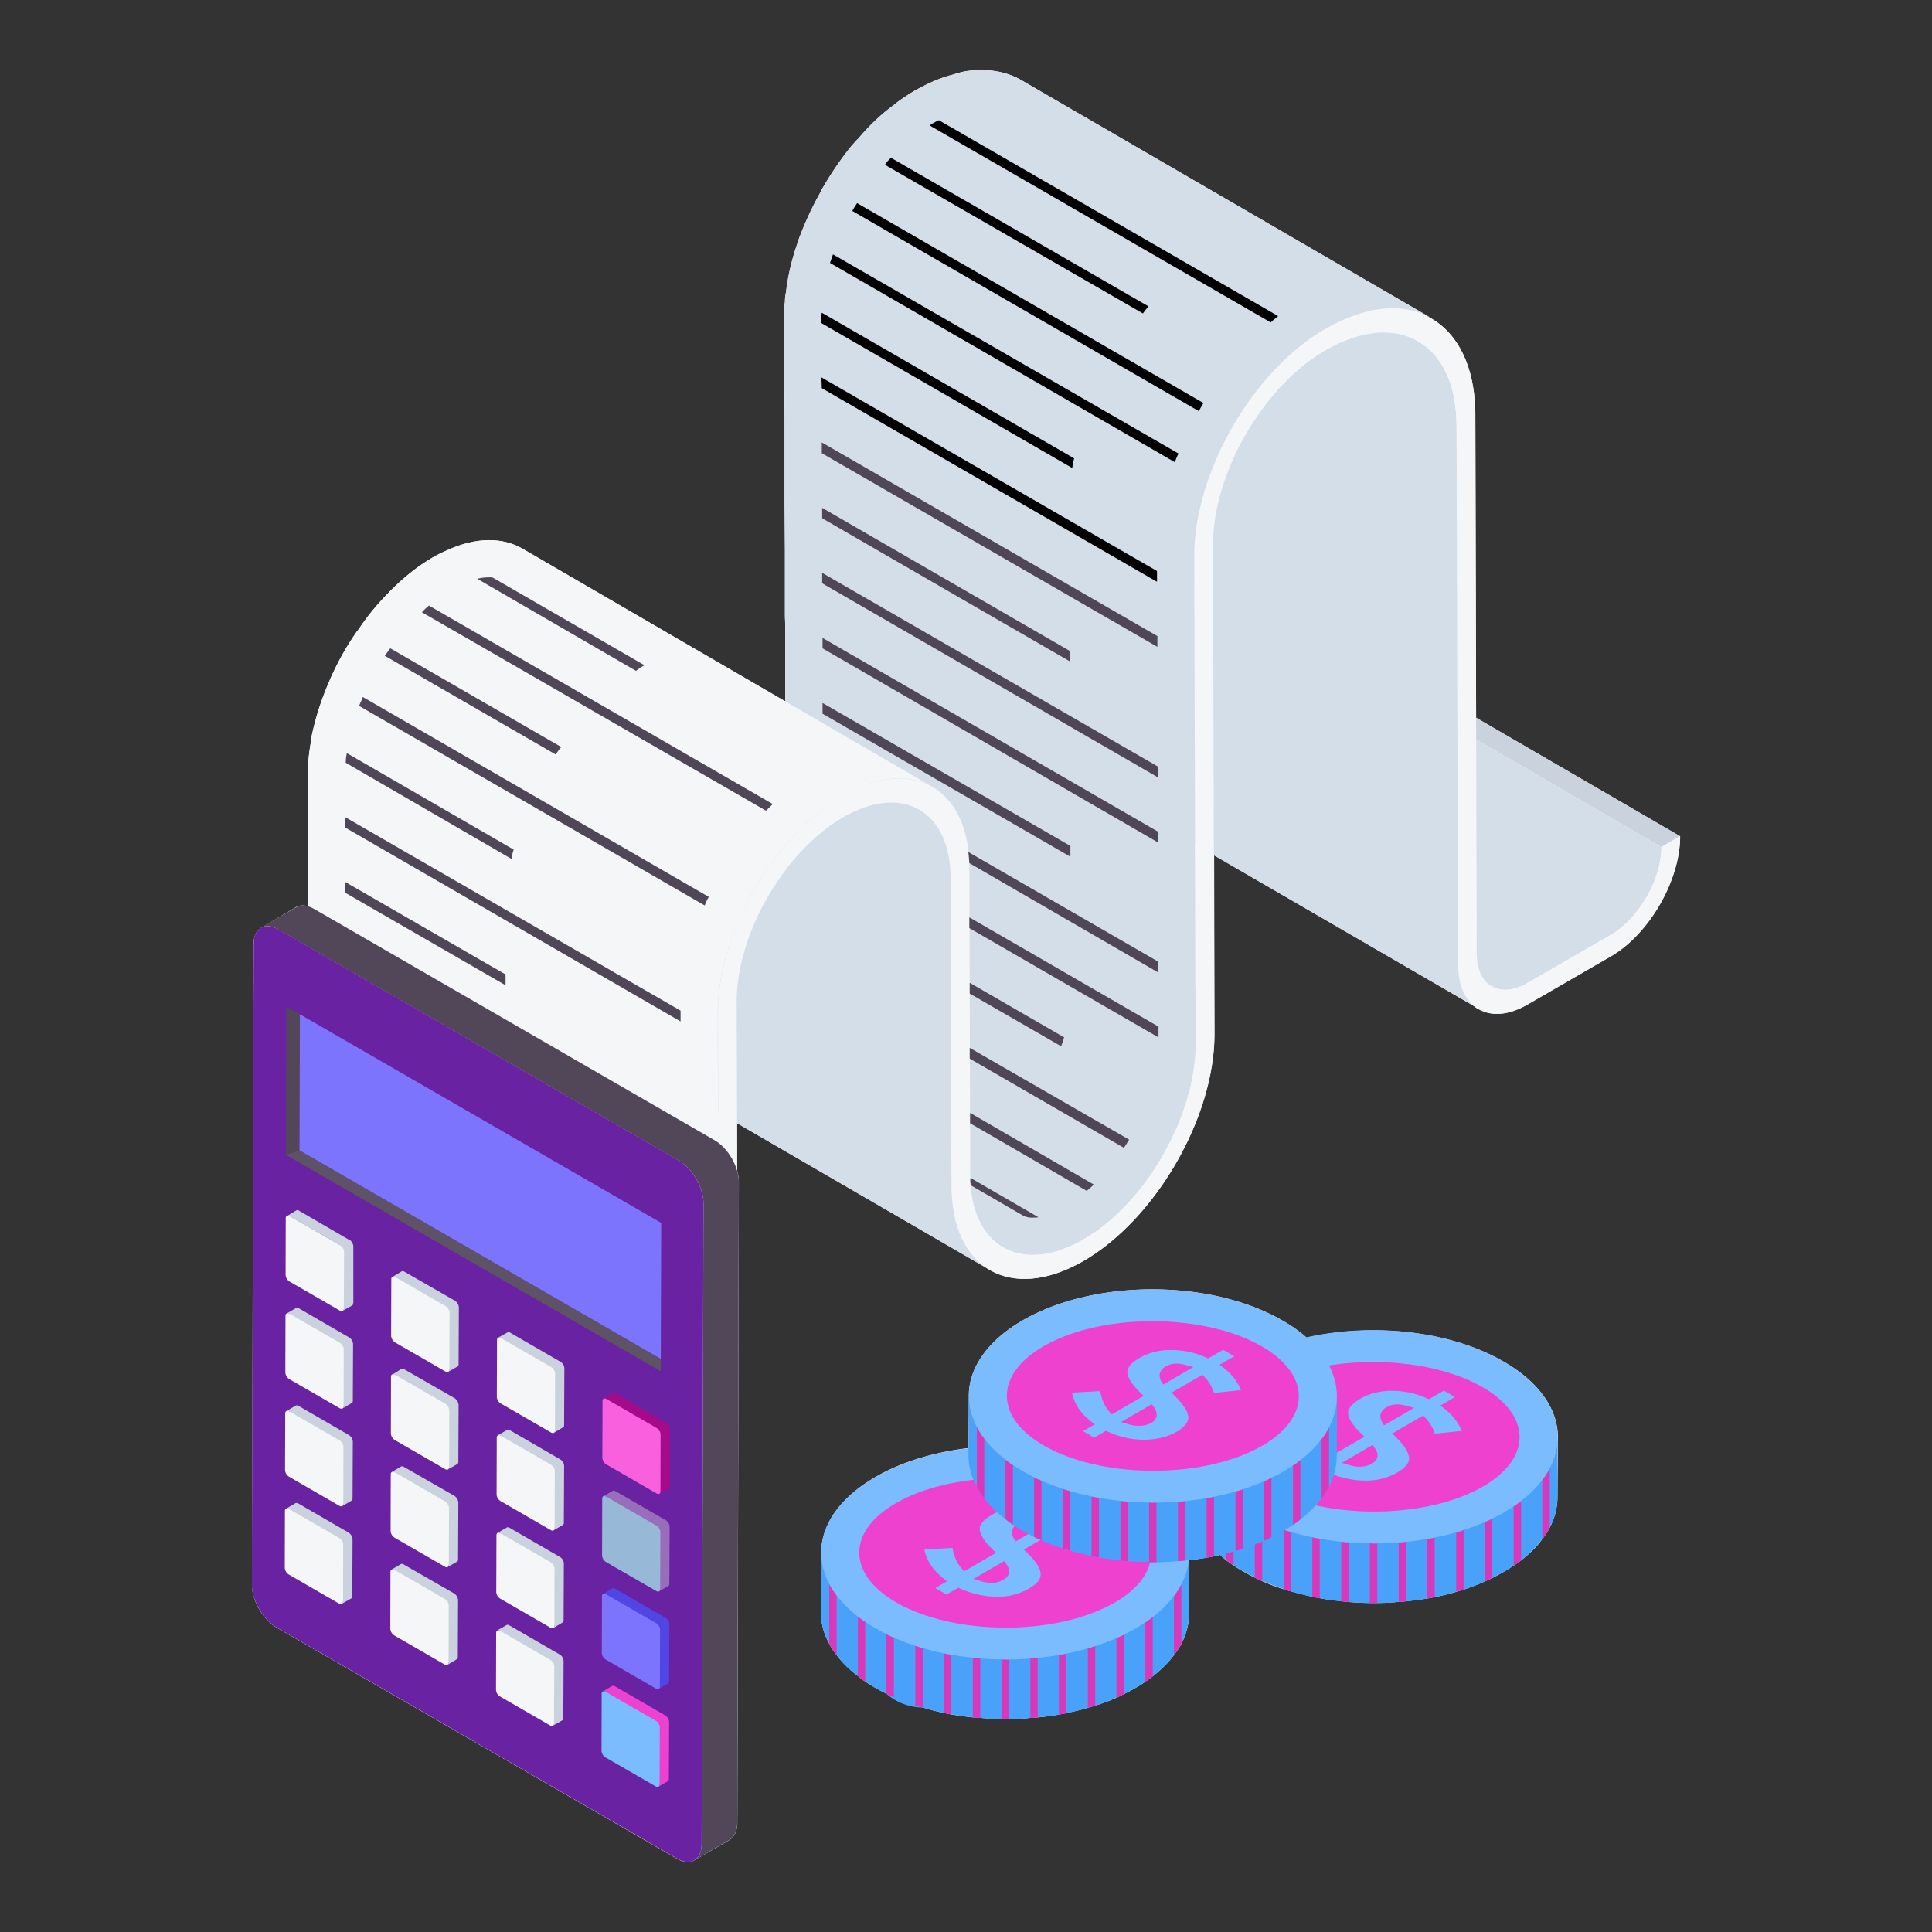 <svg xmlns="http://www.w3.org/2000/svg" viewBox="0 0 52 52" id="Accounting"><rect x="0" y="0" width="52" height="52" fill="#333333" stroke="none"/><path fill="#f4f6f8" d="M45.222 22.51c0 1.19-.84 2.64-1.87 3.23l-2.231 1.291c-.51.3-.97.33-1.31.13a.24.24 0 0 1-.12-.07l-7.012-4.07.01 4.81c0 2.24-1.58 4.981-3.531 6.112-1 .57-1.9.61-2.55.22-.01-.01-.02-.01-.03-.02l-6.742-3.911v1.27c.04.11.05.22.05.33l-.04 17.254c-.01.21-.08.35-.2.43l-.95.55c-.12.07-.29.07-.48-.04L7.443 43.805c-.37-.22-.67-.73-.66-1.16l.04-17.244c.01-.22.09-.38.23-.44l.92-.55c.09-.05.2-.05.32-.02v-1.23l-.01-1.461v-.86c0-.28.03-.56.08-.85.01-.08.02-.17.04-.25.09-.41.22-.83.39-1.24.03-.08.07-.16.1-.24.17-.381.37-.751.6-1.101.05-.07.09-.14.15-.21.24-.36.51-.69.81-.99.06-.07.12-.12.18-.18.321-.31.661-.57 1.021-.78.03-.02.06-.03.09-.05.09-.05.18-.09.27-.13.8-.37 1.51-.36 2.05-.05l7.072 4.11v-2l-.01-.29v-1.75l-.01-1.471v-2.04l-.01-1.46V8.546c0-.14 0-.28.02-.42 0-.09.01-.18.03-.27.05-.42.15-.86.3-1.29.02-.08.05-.15.08-.23.15-.39.33-.78.54-1.15.03-.08.08-.15.12-.22.22-.371.47-.731.73-1.051.06-.06.11-.13.17-.18.29-.35.62-.66.96-.91.07-.06.141-.11.21-.16.121-.08.241-.16.361-.23.36-.2.7-.35 1.03-.43.12-.04.23-.07.34-.09.57-.08 1.07 0 1.49.24l11.043 6.41a.423.423 0 0 0-.14-.06c.8.381 1.31 1.301 1.32 2.651l.02 8.162 5.492 3.191z" class="colorbac1ce svgShape"></path><path fill="#f4f6f8" d="m41.93 38.684-.01 1.61c0 .418-.161.82-.41 1.13-.312.448-.87.81-1.35 1.05a6.185 6.185 0 0 1-1.54.51c-.144.042-.852.13-.97.13-.4.04-.64.028-.78.03-.279 0-.645-.029-.77-.05a6.554 6.554 0 0 1-.78-.12 9.785 9.785 0 0 1-.77-.2c-.782-.234-1.542-.727-1.711-.93-.143.058-.678.13-.83.15-.05 1.25.126 1.552-.21 2.25-.06.101-.12.201-.2.301-.15.2-.34.39-.57.57-.07.06-.13.1-.2.14-.08.07-.17.12-.26.17-.1.06-.21.12-.32.17-.06.03-.13.07-.2.1-.18.08-.37.15-.57.21-.06.02-.13.04-.201.06-.18.06-.38.1-.58.14-.06.02-.13.03-.2.04-.19.04-.37.06-.57.08-.06 0-.13.01-.2.01-.19.03-.38.03-.57.03h-.2c-.2 0-.39-.01-.57-.03-.07 0-.14-.01-.2-.01-.2-.02-.39-.05-.58-.08-.07-.01-.14-.03-.2-.04-.19-.04-.39-.09-.571-.15-.07-.01-.14-.03-.2-.05-.2-.07-.39-.14-.58-.23a.881.881 0 0 1-.2-.09c-.1-.05-.2-.1-.3-.16-.09-.05-.19-.11-.27-.17-.07-.04-.13-.09-.2-.15a2.76 2.76 0 0 1-.57-.56c-.08-.1-.15-.2-.2-.31-.15-.27-.22-.55-.22-.84l.01-1.61c0-.73.48-1.46 1.44-2.021.71-.42 1.6-.68 2.52-.79l.01-1.41c0-.73.48-1.46 1.44-2.021 1.931-1.12 5.062-1.12 7.002 0 .25.14.47.3.65.46 1.77-.4 3.851-.19 5.292.64.98.56 1.47 1.3 1.47 2.04z" class="colorbac1ce svgShape"></path><path fill="#cad3dd" d="m44.715 22.798-11.036-6.413.504-.291 11.036 6.413z" class="colorcad0dd svgShape"></path><path fill="#d4dee8" d="M44.718 22.8c0 .869-.612 1.93-1.366 2.363l-2.235 1.289c-.378.22-.72.242-.968.092l-11.033-6.413c.25.15.591.128.968-.092l2.228-1.289c.754-.434 1.367-1.501 1.367-2.363l11.04 6.413z" class="colord4dae8 svgShape"></path><path fill="#d4dee8" d="M39.81 27.157 28.753 20.75c-.334-.199-.54-.612-.548-1.21l-.043-14.505c0-1.11-.391-1.894-1.025-2.257L38.17 9.191c.633.363 1.032 1.146 1.032 2.257 0 0 .267 15.51.608 15.709z" class="colord4dae8 svgShape"></path><path fill="#d4dee8" d="M38.532 8.568c-.4-.23-.89-.32-1.43-.24-.11.01-.23.04-.35.08-.35.07-.71.23-1.09.44-.11.06-.21.13-.32.21-.07.04-.15.1-.22.16-.34.25-.67.56-.97.9-.06.06-.11.13-.17.19a8.765 8.765 0 0 0-.85 1.25c-.22.37-.401.77-.541 1.16a.79.79 0 0 0-.08.23c-.16.43-.27.87-.32 1.29l-.03.261v.01c-.01.15-.02.3-.02.45v1.28l.01 1.46v2.041l.01 1.47v1.75l.01.291v3.21l.01.29v1.371c0 .03.077.216.067.246.01.09-.077.024-.087.114-.03.43-.13.87-.28 1.31-.02.08-.05.16-.08.24-.15.39-.33.77-.55 1.14-.04.07-.065.193-.115.263-.22.37-.49.71-.78 1.01.306.64-.078.172-.18.18-.31.32-.676.528-1.026.738-.03.02-.034.082-.064.092-.09.06-.206.048-.286.088-.7.31-1.33.3-1.8.03l-11.033-6.421c.46.27 1.08.28 1.76-.01.09-.03.17-.07.26-.13.04-.01.09-.03.13-.06.34-.2.67-.46.98-.76l.181-.18c.29-.3.55-.65.78-1.01.05-.07.1-.14.13-.22.23-.36.41-.74.56-1.13.03-.081.06-.161.08-.241.16-.43.26-.87.29-1.3.02-.09.02-.18.02-.27.01-.05.01-.09.01-.14v-1.61l-.01-1.461v-1.75l-.01-.29v-1.75l-.01-1.471v-2.04l-.01-1.461v-1.32c0-.14 0-.28.02-.42 0-.09.01-.18.03-.27.05-.42.15-.86.3-1.29.02-.08.05-.15.08-.23.15-.39.33-.781.54-1.151.03-.08.08-.15.12-.22.22-.37.47-.73.73-1.05.06-.06.11-.13.17-.18.29-.35.62-.66.961-.91.07-.06.14-.11.21-.16.12-.08.24-.16.36-.23.36-.2.7-.35 1.03-.43.12-.04.23-.07.34-.09.57-.08 1.07 0 1.49.24l11.043 6.41z" class="colord4dae8 svgShape"></path><path fill="#d4dee8" d="M35.352 7.878c-.06.04-.12.07-.18.1-.26.15-.52.33-.77.53-.07.06-.14.11-.2.17-.33.28-.64.59-.93.93-.05.06-.1.12-.15.19-.26.33-.511.68-.731 1.05-.04.07-.09.14-.12.22-.22.37-.4.75-.55 1.14-.04.07-.07.15-.1.23-.15.42-.27.84-.35 1.26-.02.09-.04.17-.05.26-.05.341-.08.681-.08 1.011v.69l.01 1.46v2.041l.01 1.47v2.04l.01 1.461v2.04l.01 1.461v.49c0 .37-.06.76-.18 1.16-.02.08-.05.16-.08.24-.13.39-.31.78-.53 1.15-.05.08-.09.15-.14.22-.24.37-.52.71-.81.99-.06.06-.13.12-.19.171-.19.17-.39.32-.6.44-.3.17-.531.24-.701.27-.06.01-.11.01-.15.01a.52.52 0 0 1-.29-.07l-8.662-5.031c.04-.03.09-.06.13-.09.36-.25.7-.54 1.02-.88.06-.06.11-.12.17-.18.28-.32.54-.66.76-1.02.05-.07.09-.14.13-.21.22-.36.41-.74.57-1.13l.09-.24c.16-.421.27-.851.34-1.271.02-.08.03-.17.04-.26.03-.23.05-.46.05-.69v-1.03l-.01-1.46V17.17l-.01-1.47v-2.031l-.01-1.47v-1.75l-.01-.29V8.547c0-.04 0-.09.01-.13 0-.43.09-.88.22-1.34.03-.08.05-.15.08-.23.13-.4.31-.79.52-1.171.04-.07.08-.14.13-.21.21-.37.461-.71.751-1.03.04-.07.1-.13.16-.19.32-.35.67-.65 1.04-.87.04-.03.07-.05.11-.07.05-.03.1-.05.14-.07.43-.24.83-.35 1.17-.35.21 0 .4.05.55.14l8.363 4.85z" class="colord4dae8 svgShape"></path><path fill="#d4dee8" d="m26.646 34.182-11.04-6.413c-.633-.37-1.031-1.153-1.031-2.271l-.029-8.27c0-.905-.32-1.545-.833-1.844l11.033 6.413c.52.299.84.94.84 1.843l.021 8.278c.007 1.11.399 1.894 1.04 2.264z" class="colord4dae8 svgShape"></path><path fill="#f4f6f8" d="M25.1 21.18c-.52-.31-1.221-.32-2.011.04-.08.03-.17.08-.26.13-.04.02-.09.04-.13.07-.35.2-.68.45-1 .74l-.18.18c-.3.3-.58.63-.82.991-.06.07-.1.14-.15.21-.23.35-.43.72-.6 1.1-.04.08-.07.16-.1.24-.18.4-.311.82-.4 1.23-.021.08-.031.17-.051.25-.05.3-.08.6-.08.89v.811l.01 1.47v1.76l.01.28v1.761l.01 1.46v2.041l.01 1.5-11.042-6.411v-1.75l-.01-1.47v-2.031l-.01-1.47V23.16l-.01-1.46v-.86c0-.28.03-.56.08-.85.01-.08.02-.17.04-.25.09-.41.22-.831.39-1.241.03-.08.07-.16.1-.24.17-.38.37-.75.6-1.1.05-.07.09-.14.15-.21.24-.36.51-.69.81-.99.06-.07.12-.12.18-.18.32-.31.66-.57 1.02-.78.03-.02.06-.03.09-.05.09-.05.18-.09.27-.13.8-.371 1.51-.361 2.05-.05L25.1 21.18z" class="colore4e8f4 svgShape"></path><path fill="#f4f6f8" d="M22.109 20.6c-.01.01-.03.02-.04.03-.08.04-.15.09-.23.15-.36.24-.71.53-1.04.86l-.18.18c-.29.31-.55.65-.79 1.01-.06.06-.1.13-.15.2v.011c-.23.35-.431.72-.601 1.1-.05.08-.08.15-.11.23-.18.4-.32.81-.42 1.22-.03.08-.05.17-.06.25-.11.46-.17.92-.17 1.36v.29l.01 1.461v2.04l.01 1.471v2.03l.01 1.47v.631l-9.032-5.251v-.6l-.01-1.46v-2.041l-.01-1.46v-2.04l-.01-1.471v-1.43c0-.1 0-.2.02-.31 0-.08.01-.17.03-.26.05-.41.17-.85.33-1.271.03-.08.07-.16.1-.24.16-.38.37-.75.59-1.11.05-.06.09-.13.15-.2.25-.36.54-.69.85-.97.06-.07.12-.12.19-.18.2-.16.4-.31.61-.43.24-.14.47-.24.68-.29h.01c.11-.03.22-.04.32-.04.04 0 .07 0 .1.01.12.01.21.04.3.09l8.543 4.96z" class="colore4e8f4 svgShape"></path><path fill="#f4f6f8" d="M35.667 8.853c2.222-1.283 4.032-.247 4.04 2.302l.04 14.511c.003.867.619 1.223 1.373.787l2.231-1.288c.755-.435 1.366-1.5 1.364-2.367l.504-.29c.004 1.19-.834 2.641-1.866 3.237l-2.231 1.288c-1.032.596-1.875.115-1.879-1.076l-.04-14.511c-.007-2.23-1.594-3.134-3.534-2.014-1.672.966-3.027 3.317-3.021 5.238l.037 13.16c.006 2.24-1.575 4.983-3.529 6.111-1.95 1.126-3.54.214-3.547-2.026l-.023-8.277c-.005-1.822-1.3-2.56-2.89-1.642-1.587.916-2.873 3.144-2.868 4.966l.032 11.081-.505.291-.031-11.08c-.006-2.141 1.506-4.762 3.37-5.838 1.867-1.078 3.39-.21 3.396 1.93l.024 8.278c.005 1.921 1.368 2.703 3.04 1.738s3.032-3.32 3.027-5.241l-.038-13.16c-.006-2.24 1.575-4.983 3.524-6.108z" class="colorbac1ce svgShape"></path><path fill="#4f4657" d="M29.44 31.883c-.06.06-.13.12-.19.17l-3.14-1.82v-.28l3.33 1.93zm.95-1.21c-.05.08-.09.15-.14.22l-4.15-2.4v-.29l4.29 2.47zM31.161 20.63v.29l-9.032-5.221v-.28z" class="color464957 svgShape"></path><g fill="#4f4657" class="color464957 svgShape"><path d="M31.141 15.369v.29l-9.022-5.211-.01-.29zM28.91 12.337c-.02.09-.04.17-.05.26l-6.751-3.9v-.15c0-.04 0-.09.01-.13l6.791 3.92zm2.81-.128c-.04.07-.07.15-.1.23L22.34 7.077c.03-.08.05-.15.08-.23l9.302 5.362zm.671-1.36c-.04.07-.09.14-.12.22l-9.332-5.392c.04-.07.08-.14.13-.21l9.322 5.381zm-1.48-2.603c-.05.06-.1.12-.15.19l-6.942-4c.04-.07.1-.13.16-.19l6.932 4zm3.49.262c-.07.06-.14.11-.2.17L25.02 3.376c.04-.03.07-.05.11-.07.05-.03.1-.05.14-.07l9.132 5.272z" fill="#010001" class="color000000 svgShape"></path></g><path fill="#4f4657" d="M31.151 17.12v.29l-9.032-5.212v-.29zM28.79 17.518v.28l-6.661-3.849v-.28zM31.161 22.381v.29l-9.022-5.221v-.28zM28.81 22.769v.29l-6.671-3.849v-.29zM31.17 25.882v.29l-5.08-2.941c-.01-.1-.01-.2-.03-.3l5.11 2.95zM31.181 27.632v.29l-5.091-2.941v-.29zM28.64 27.92c-.02.08-.05.16-.08.24l-2.46-1.418v-.29l2.54 1.468zm-.69 4.843c-.06.01-.11.01-.15.01a.52.52 0 0 1-.29-.07l-1.38-.8c-.01-.06-.02-.13-.01-.2l1.83 1.06zM18.348 35.964v.29l-9.032-5.211v-.3zM18.338 34.213v.28l-9.032-5.211v-.28zM13.827 22.868c-.03.08-.05.17-.06.25L9.306 20.53c0-.08.01-.17.03-.26l4.49 2.598zm5.251 1.273c-.05.08-.08.15-.11.23L9.666 19c.03-.08.07-.16.1-.24l9.312 5.381zm-1.73-6.235c-.08.04-.15.09-.23.15l-4.271-2.477c.11-.03.22-.04.32-.04.04 0 .07 0 .1.01l4.08 2.357zm3.45 3.735-.18.18-9.262-5.342c.06-.07.12-.12.19-.18l9.252 5.342zm-5.691-1.534c-.06.06-.1.13-.15.2l-4.601-2.657c.05-.06.09-.13.15-.2l4.601 2.657zM18.318 27.202v.29l-9.032-5.221v-.28zM13.607 26.228v.29l-4.311-2.487v-.29zM18.328 30.713v.28l-9.032-5.211v-.291zM18.338 32.463v.29l-9.032-5.221v-.29z" class="color464957 svgShape"></path><path fill="#514759" d="m19.886 31.832-.043 17.253c-.007.207-.078.356-.199.427l-.952.557c.12-.071.192-.22.192-.434l.05-17.247c0-.42-.292-.94-.662-1.146l-10.776-6.22c-.185-.114-.349-.121-.477-.05l.96-.557c.12-.071.291-.057.476.05l10.77 6.22c.37.207.668.727.661 1.147z" class="color474b59 svgShape"></path><path fill="#6822a2" d="M18.272 31.239c.368.212.663.728.662 1.15l-.05 17.248c0 .423-.297.598-.665.385l-10.775-6.22c-.368-.213-.667-.731-.666-1.154l.05-17.248c0-.423.301-.594.67-.382l10.774 6.22z" class="color5b5e71 svgShape"></path><path fill="#514759" d="m8.072 27.3-.364-.21-.012 3.994.365-.123z" class="color474b59 svgShape"></path><path fill="#5d5266" d="m8.061 30.961-.365.123 10.089 5.825.001-.334z" class="color525566 svgShape"></path><path fill="#7d74fd" d="m8.072 27.3-.011 3.661 9.725 5.614.01-3.661z" class="color748bfd svgShape"></path><path fill="#cad3dd" d="m9.489 41.428-.007 1.53c0 .029-.008.05-.029.064l-.249.143c.014-.008.028-.029.028-.064L7.78 40.616c-.035-.02-.064-.02-.085-.007l.256-.15c.015-.013.05-.006.079.008l1.352.783a.238.238 0 0 1 .107.178z" class="colorcad0dd svgShape"></path><path fill="#f4f6f8" d="M9.128 41.394c.06.034.11.115.109.178l-.004 1.53c0 .068-.05.09-.11.057l-1.35-.78a.234.234 0 0 1-.108-.183l.004-1.53c0-.062.05-.086.11-.051l1.35.779z" class="colore4e8f4 svgShape"></path><path fill="#cad3dd" d="m9.496 38.801-.007 1.53c0 .03-.007.05-.029.058l-.249.15c.021-.015.029-.036.029-.065L7.788 37.99c-.036-.021-.064-.021-.086-.007l.256-.15c.022-.014.05-.007.079.008l1.352.783a.226.226 0 0 1 .107.177z" class="colorcad0dd svgShape"></path><path fill="#f4f6f8" d="M9.136 38.767c.059.034.109.115.108.178l-.004 1.53c0 .063-.05.086-.11.052l-1.349-.78a.233.233 0 0 1-.109-.177l.005-1.53c0-.063.05-.086.109-.052l1.35.78z" class="colore4e8f4 svgShape"></path><path fill="#cad3dd" d="m9.503 36.175-.007 1.53c0 .029-.007.05-.029.057l-.249.15c.022-.014.029-.036.029-.064l-1.452-2.484c-.036-.022-.064-.022-.086-.008l.257-.149c.02-.014.05-.007.078.007l1.352.783a.226.226 0 0 1 .107.178z" class="colorcad0dd svgShape"></path><path fill="#f4f6f8" d="M9.143 36.14c.06.035.11.116.109.178l-.004 1.53c0 .063-.05.086-.11.052l-1.35-.779a.233.233 0 0 1-.108-.178l.004-1.53c0-.062.05-.086.11-.052l1.35.78z" class="colore4e8f4 svgShape"></path><path fill="#cad3dd" d="M9.51 33.541v1.53l-.007.008c0 .028-.007.05-.021.057l-.257.142c.022-.007.029-.028.029-.057l-.107-1.708-1.345-.776a.113.113 0 0 0-.057-.021l.228-.135c.021-.015.05-.015.078.007l1.345.783.007-.007a.25.25 0 0 1 .107.177z" class="colorcad0dd svgShape"></path><path fill="#f4f6f8" d="M9.15 33.514c.06.034.11.115.11.178l-.005 1.53c0 .062-.05.086-.11.052l-1.35-.78a.233.233 0 0 1-.108-.177l.004-1.53c0-.063.05-.086.11-.052l1.35.779z" class="colore4e8f4 svgShape"></path><path fill="#cad3dd" d="m12.329 43.065-.007 1.53c0 .036-.008.057-.029.064l-.249.15a.09.09 0 0 0 .028-.064l-1.452-2.491c-.035-.015-.064-.022-.085-.008l.256-.149a.083.083 0 0 1 .079.014l1.352.776a.238.238 0 0 1 .107.178z" class="colorcad0dd svgShape"></path><path fill="#f4f6f8" d="M11.973 43.036a.232.232 0 0 1 .104.175l-.004 1.53c0 .068-.05.092-.105.06l-1.354-.782a.234.234 0 0 1-.109-.183l.004-1.53c0-.062.05-.086.11-.052l1.354.782z" class="colore4e8f4 svgShape"></path><path fill="#cad3dd" d="m12.336 40.439-.007 1.53c0 .028-.007.05-.029.064l-.249.142c.021-.007.029-.028.029-.057l-1.452-2.49c-.036-.015-.064-.022-.086-.008l.256-.15a.083.083 0 0 1 .079.015l1.352.776a.238.238 0 0 1 .107.178z" class="colorcad0dd svgShape"></path><path fill="#f4f6f8" d="M11.98 40.41a.232.232 0 0 1 .105.175l-.005 1.53c0 .063-.05.086-.104.054l-1.355-.781a.233.233 0 0 1-.108-.178l.004-1.53c0-.063.05-.086.11-.052l1.353.782z" class="colore4e8f4 svgShape"></path><path fill="#cad3dd" d="m12.343 37.812-.007 1.53c0 .029-.007.05-.029.064l-.249.143c.022-.007.029-.029.029-.064L10.635 37a.22.22 0 0 0-.057-.015l.228-.142a.083.083 0 0 1 .078.014l1.352.776a.238.238 0 0 1 .107.178z" class="colorcad0dd svgShape"></path><path fill="#f4f6f8" d="M11.988 37.783a.232.232 0 0 1 .104.175l-.004 1.53c0 .063-.05.086-.105.055l-1.354-.782a.233.233 0 0 1-.109-.178l.004-1.53c0-.063.05-.086.11-.052l1.354.782z" class="colore4e8f4 svgShape"></path><path fill="#cad3dd" d="m12.35 35.186-.007 1.53c0 .028-.007.05-.029.064l-.249.142c.022-.007.029-.028.029-.064l-1.452-2.484c-.036-.021-.064-.021-.079-.007l.25-.15a.083.083 0 0 1 .078.015l1.352.776a.238.238 0 0 1 .107.178z" class="colorcad0dd svgShape"></path><path fill="#f4f6f8" d="M11.995 35.156a.232.232 0 0 1 .105.176l-.005 1.53c0 .062-.05.086-.105.054l-1.354-.782a.233.233 0 0 1-.109-.178l.005-1.53c0-.062.05-.086.11-.051l1.353.781z" class="colore4e8f4 svgShape"></path><path fill="#cad3dd" d="m15.169 44.702-.007 1.53c0 .036-.008.057-.029.072l-.25.142c.022-.007.03-.029.03-.064L13.46 43.89a.103.103 0 0 0-.078-.008l.25-.142c.02-.014.05-.007.078.007l1.352.783a.218.218 0 0 1 .107.171z" class="colorcad0dd svgShape"></path><path fill="#f4f6f8" d="M14.813 44.676c.06.034.105.113.105.175l-.005 1.53c0 .068-.046.094-.105.06l-1.354-.782a.225.225 0 0 1-.104-.18l.004-1.53c0-.063.046-.089.105-.055l1.354.782z" class="colore4e8f4 svgShape"></path><path fill="#cad3dd" d="m15.176 42.076-.007 1.53c0 .036-.007.057-.029.064l-.249.15c.021-.015.029-.036.029-.065l-1.452-2.49a.103.103 0 0 0-.079-.008l.25-.142c.02-.015.05-.007.078.007l1.352.783a.218.218 0 0 1 .107.17z" class="colorcad0dd svgShape"></path><path fill="#f4f6f8" d="M14.82 42.05c.06.034.105.112.105.175l-.004 1.53c0 .062-.046.088-.105.054l-1.354-.782a.224.224 0 0 1-.105-.175l.005-1.53c0-.063.045-.089.105-.054l1.354.781z" class="colore4e8f4 svgShape"></path><path fill="#cad3dd" d="m15.183 39.45-.007 1.53c0 .035-.007.056-.029.064l-.249.149c.022-.014.029-.036.029-.064l-1.452-2.491a.103.103 0 0 0-.079-.007l.25-.143c.02-.014.05-.007.078.007l1.352.783a.218.218 0 0 1 .107.171z" class="colorcad0dd svgShape"></path><path fill="#f4f6f8" d="M14.828 39.423c.06.034.105.112.104.175l-.004 1.53c0 .063-.046.089-.105.055L13.47 40.4a.224.224 0 0 1-.104-.175l.004-1.53c0-.063.046-.09.105-.055l1.354.782z" class="colore4e8f4 svgShape"></path><path fill="#cad3dd" d="m15.19 36.823-.007 1.53c0 .036-.007.057-.029.064l-.249.15c.022-.015.029-.036.029-.064l-1.452-2.492a.103.103 0 0 0-.079-.007l.257-.142c.014-.014.042-.014.07.007l1.353.783a.218.218 0 0 1 .107.17z" class="colorcad0dd svgShape"></path><path fill="#f4f6f8" d="M14.836 36.796c.059.034.104.113.104.175l-.004 1.53c0 .063-.046.09-.105.055l-1.355-.782a.224.224 0 0 1-.104-.175l.005-1.53c0-.063.045-.089.104-.055l1.355.782z" class="colore4e8f4 svgShape"></path><path fill="#ef41cf" d="m18.009 46.346-.007 1.53c0 .036-.008.057-.029.065l-.25.15c.022-.015.03-.037.03-.072L16.3 45.535c-.028-.022-.057-.022-.078-.007l.25-.15a.103.103 0 0 1 .077.007l1.353.783a.22.22 0 0 1 .107.178z" class="colorefac41 svgShape"></path><path fill="#7abcfe" d="M17.654 46.316c.059.034.104.112.104.175l-.005 1.53c0 .068-.045.094-.104.06l-1.355-.782a.225.225 0 0 1-.104-.18l.004-1.53c0-.063.046-.09.105-.055l1.355.782z" class="colorfed57a svgShape"></path><path fill="#5046e4" d="m18.016 43.72-.007 1.53c0 .029-.007.05-.029.064l-.249.143c.021-.008.028-.029.028-.065l-1.452-2.484c-.028-.021-.056-.021-.078-.007l.25-.15a.103.103 0 0 1 .078.008l1.352.783a.22.22 0 0 1 .107.178z" class="color4562ef svgShape"></path><path fill="#7d74fd" d="M17.661 43.69c.06.033.104.112.104.174l-.004 1.53c0 .063-.046.09-.105.055l-1.354-.782a.224.224 0 0 1-.104-.175l.004-1.53c0-.063.046-.089.105-.055l1.354.782z" class="color748bfd svgShape"></path><path fill="#986eba" d="m18.023 41.093-.007 1.53c0 .03-.007.05-.029.065l-.249.142c.021-.007.029-.028.029-.064l-1.452-2.484c-.029-.021-.057-.021-.079-.007l.257-.15c.014-.007.042-.007.07.007l1.353.783a.22.22 0 0 1 .107.178z" class="color6eba6e svgShape"></path><path fill="#98b8d8" d="M17.668 41.063c.06.034.105.112.105.175l-.005 1.53c0 .063-.045.089-.105.054l-1.354-.781a.224.224 0 0 1-.104-.176l.004-1.53c0-.062.046-.088.105-.054l1.354.782z" class="color9ad898 svgShape"></path><path fill="#a50b89" d="M18.03 38.467v1.53c0 .029-.014.05-.036.064l-.249.143c.022-.007.029-.029.029-.064l-1.452-2.485c-.029-.02-.057-.02-.079-.007l.257-.15c.014-.006.042-.006.07.008l1.353.783a.22.22 0 0 1 .107.178z" class="colorf34858 svgShape"></path><path fill="#f960dd" d="M17.676 38.436c.059.034.104.113.104.175l-.004 1.53c0 .063-.046.089-.105.055l-1.354-.782a.224.224 0 0 1-.105-.175l.005-1.53c0-.063.046-.089.105-.055l1.354.782z" class="colorf9607f svgShape"></path><path fill="#4aa1f9" d="M41.928 38.687c-.052 1.417.112 1.792-.217 2.43-.22.411-.685.86-.97 1.018-.182.146-.758.462-1.347.65-.206.052-.366.118-.778.2-.238.06-.836.129-.97.129-.462.057-1.178.03-1.548-.016a6.994 6.994 0 0 1-.778-.12c-1.517-.317-3.311-1.24-3.311-2.71l.008-1.613c0 .289.072-.01.216.264.056.104.12.208.2.312.392.544.962.847 1.34 1.05.367.185.891.377 1.547.514.141.035.55.101.778.12.336.042 1.11.071 1.548.016.132 0 .72-.066.97-.128.486-.097 1.1-.282 1.548-.505.224-.113.589-.316.778-.481.322-.245.571-.506.77-.874.144-.273.216.025.216-.256z" class="colorf9bb4a svgShape"></path><path fill="#d839bb" d="M41.711 39.521v1.596a1.81 1.81 0 0 1-.2.305v-1.588c.08-.104.144-.208.2-.313zm-.77.874v1.596a1.153 1.153 0 0 1-.2.144V40.54c.072-.04.137-.089.2-.145zm-.777.482v1.595c-.064.032-.128.064-.2.096v-1.603c.072-.032.136-.056.2-.088zm-.77.304v1.604c-.064.016-.128.04-.2.056v-1.604c.072-.016.136-.032.2-.056zm-.778.2v1.604c-.064.016-.136.024-.2.04v-1.603c.064-.016.136-.024.2-.04zm-.77.113v1.604a1.697 1.697 0 0 1-.2.016V41.51c.064 0 .136-.008.2-.016zm-.777.048v1.604h-.2v-1.612c.063.008.135.008.2.008zm-.77-.032v1.604a1.7 1.7 0 0 1-.2-.016v-1.604c.063.008.128.016.2.016zm-.778-.096v1.604a1.773 1.773 0 0 1-.2-.04v-1.604c.064.016.128.032.2.04zm-.77-.185v1.604a1.469 1.469 0 0 1-.2-.056v-1.604c.064.024.136.04.2.056zm-.778-.28v1.603a1.506 1.506 0 0 1-.2-.088V40.86c.064.033.128.065.2.089zm-.77-.417v1.603a1.886 1.886 0 0 1-.2-.152V40.38c.064.056.128.105.2.153zm-.77-.722v1.612c-.08-.096-.152-.2-.2-.313v-1.612c.056.104.12.209.2.313z" class="colord89b39 svgShape"></path><path fill="#7abcfe" d="M40.462 36.641c1.94 1.12 1.954 2.939.027 4.06-1.932 1.122-5.072 1.12-7.012 0-1.94-1.121-1.95-2.938-.019-4.06 1.928-1.12 5.064-1.12 7.004 0z" class="colorfed57a svgShape"></path><path fill="#ef41cf" d="M39.74 37.247c1.538.786 1.549 2.061.02 2.847-1.531.787-4.021.786-5.56 0-1.538-.786-1.547-2.06-.015-2.847 1.529-.785 4.016-.785 5.554 0z" class="colorefac41 svgShape"></path><path fill="#7abcfe" d="m38.766 37.831.395-.23-.3-.173-.402.233-.044-.02a2.292 2.292 0 0 0-.945-.207h-.007c-.32 0-.607.072-.85.214-.227.132-.338.264-.329.392.01.143.128.325.35.543l.09.087-.857.497c-.024-.034-.24-.198-.315-.628l-.758.043c.103.527.556.798.611.854l-.314.182.301.174.316-.184.045.02c.317.145.646.22.977.222a1.68 1.68 0 0 0 .87-.212c.227-.132.337-.267.325-.402-.013-.152-.135-.342-.364-.566l-.088-.087.832-.483c.027.033.204.171.314.488l.724-.075c-.094-.231-.25-.431-.465-.596l-.112-.086zM36.6 39.478c-.187 0-.327-.064-.484-.106l.827-.481.05.07c.07.095.096.177.08.25-.033.175-.291.267-.473.267zm.65-1.115c-.024-.052-.126-.16-.09-.302.02-.074.072-.136.158-.186.145-.085.322-.097.524-.041l.216.06-.807.47z" class="colorfed57a svgShape"></path><path fill="#4aa1f9" d="M32.013 41.812c-.052 1.416.112 1.791-.216 2.43a1.81 1.81 0 0 1-.2.304c-.145.2-.338.393-.57.57a1.153 1.153 0 0 1-.2.144c-.08.064-.169.112-.257.168-.104.056-.209.112-.321.168-.064.032-.128.065-.2.097-.185.08-.37.152-.57.216-.064.016-.128.04-.2.056a6.07 6.07 0 0 1-.578.145c-.064.016-.136.024-.2.04a6.918 6.918 0 0 1-.57.072 1.697 1.697 0 0 1-.2.016 4.641 4.641 0 0 1-.577.032h-.2c-.193 0-.386-.016-.57-.032a7.122 7.122 0 0 1-1.548-.28 1.506 1.506 0 0 1-.978-.369c-.104-.057-.2-.105-.297-.161a4.049 4.049 0 0 1-.272-.168 1.886 1.886 0 0 1-.2-.153 2.527 2.527 0 0 1-.57-.561c-.08-.096-.152-.2-.2-.313a1.7 1.7 0 0 1-.225-.842l.008-1.612c0 .29.072-.009.216.264a2.733 2.733 0 0 0 .77.882c.064.056.129.104.2.152.089.056.177.112.273.169.097.056.193.104.297.16.064.032.128.064.2.088.185.088.377.16.578.225.064.024.136.04.2.056.185.056.377.104.57.144.064.016.128.032.2.04.193.032.385.064.577.08.065.008.129.016.2.016.185.016.378.033.57.024.064.009.137.009.2.009.193 0 .386-.009.578-.033a1.7 1.7 0 0 0 .2-.016c.193-.016.386-.04.57-.072.064-.016.136-.024.2-.04.2-.04.393-.088.578-.144.072-.016.136-.032.2-.056.905-.29 1.866-.82 2.318-1.66.144-.273.216.025.216-.255z" class="colorf9bb4a svgShape"></path><path fill="#d839bb" d="M31.797 42.645v1.596a1.81 1.81 0 0 1-.2.305v-1.588c.08-.104.144-.208.2-.313zm-.77.875v1.595a1.153 1.153 0 0 1-.2.145v-1.596c.072-.04.136-.088.2-.144zm-.778.48v1.596c-.064.032-.128.065-.2.097v-1.604c.072-.032.136-.056.2-.088zm-.77.305v1.604c-.064.016-.128.04-.2.056v-1.603a1.47 1.47 0 0 0 .2-.057zm-.778.2v1.605c-.064.016-.136.024-.2.04v-1.604c.064-.016.136-.024.2-.04zm-.77.113v1.604a1.697 1.697 0 0 1-.2.016v-1.604c.064 0 .136-.008.2-.016zm-.777.048v1.604h-.2v-1.612c.063.008.136.008.2.008zm-.77-.032v1.604a1.7 1.7 0 0 1-.2-.016v-1.604c.064.008.128.016.2.016zm-.778-.096v1.604a1.773 1.773 0 0 1-.2-.04v-1.604c.064.016.128.032.2.04zm-.77-.184v1.603a1.469 1.469 0 0 1-.2-.056v-1.604c.064.024.136.04.2.056zm-.777-.281v1.604a1.506 1.506 0 0 1-.201-.089v-1.603c.064.032.128.064.2.088zm-.77-.417v1.604a1.886 1.886 0 0 1-.2-.153v-1.604c.063.057.128.105.2.153zm-.77-.722v1.612c-.08-.096-.152-.2-.2-.313v-1.612c.056.105.12.209.2.313z" class="colord89b39 svgShape"></path><path fill="#7abcfe" d="M30.547 39.765c1.94 1.12 1.954 2.939.027 4.06-1.932 1.122-5.071 1.12-7.012 0s-1.95-2.937-.019-4.06c1.928-1.12 5.064-1.12 7.004 0z" class="colorfed57a svgShape"></path><path fill="#ef41cf" d="M29.824 40.371c1.539.786 1.55 2.062.022 2.847-1.532.788-4.022.786-5.56 0s-1.547-2.06-.016-2.847c1.529-.785 4.016-.785 5.554 0z" class="colorefac41 svgShape"></path><path fill="#7abcfe" d="m28.85 40.956.396-.23-.3-.174-.401.233c-.01-.001-1.006-.5-1.848-.013-.226.132-.337.264-.328.392.01.143.128.325.35.543l.09.087-.857.498-.052-.056a1.102 1.102 0 0 1-.263-.573l-.758.043c.057.29.226.548.503.768l.108.086-.314.182.301.174.317-.184.044.02c.317.145.646.22.978.223a1.68 1.68 0 0 0 .869-.213c.397-.23.48-.46-.039-.968l-.088-.087.832-.483c.027.034.204.172.314.489l.724-.076c-.176-.432-.515-.624-.577-.681zm-1.845 1.564a.624.624 0 0 1-.32.083.956.956 0 0 1-.275-.044l-.21-.063.828-.48.05.069c.07.095.096.177.08.25-.013.07-.065.133-.153.185zm.331-1.033c-.024-.052-.126-.16-.09-.302.055-.213.371-.313.682-.227l.215.06-.807.47z" class="colorfed57a svgShape"></path><path fill="#4aa1f9" d="m35.987 37.59-.009 1.603c0 .426-.174.85-.408 1.13-.234.325-.631.637-.77.715-.14.112-.418.256-.578.336a5.394 5.394 0 0 1-.77.313c-.206.052-.366.118-.777.2-.344.086-1.164.16-1.548.16-.68-.018-.895-.019-1.548-.127a7.06 7.06 0 0 1-.77-.185 4.396 4.396 0 0 1-.777-.28 4.091 4.091 0 0 1-.497-.25 2.965 2.965 0 0 1-.473-.32 2.527 2.527 0 0 1-.57-.561c-.08-.096-.152-.2-.2-.313a1.7 1.7 0 0 1-.225-.842l.008-1.612c0 .289.072-.009.217.264a2.733 2.733 0 0 0 .77.882c.064.056.128.104.2.152 2.726 1.735 7.361 1.121 8.508-1.01.144-.273.217.025.217-.256z" class="colorf9bb4a svgShape"></path><path fill="#d839bb" d="M35.77 38.423v1.596a1.81 1.81 0 0 1-.2.305v-1.588c.08-.104.144-.208.2-.313zm-.77.874v1.596a1.153 1.153 0 0 1-.2.145v-1.596c.072-.04.136-.088.2-.145zm-.778.482v1.595c-.064.032-.128.064-.2.097v-1.604c.072-.032.136-.056.2-.088zm-.77.304v1.604c-.064.016-.128.04-.2.056V40.14c.072-.016.136-.032.2-.056zm-.777.2v1.605c-.064.016-.137.024-.2.04v-1.604c.063-.016.136-.024.2-.04zm-.77.113V42a1.697 1.697 0 0 1-.2.016v-1.604a1.7 1.7 0 0 0 .2-.016zm-.778.048v1.604h-.2v-1.612c.064.008.136.008.2.008zm-.77-.032v1.604a1.7 1.7 0 0 1-.2-.016v-1.604c.064.008.128.016.2.016zm-.778-.096v1.604a1.772 1.772 0 0 1-.2-.04v-1.604c.064.016.128.032.2.04zm-.77-.185v1.604a1.469 1.469 0 0 1-.2-.056v-1.604c.064.024.137.04.2.056zm-.777-.28v1.603a1.506 1.506 0 0 1-.2-.088v-1.603c.064.032.128.064.2.088zm-.77-.417v1.604a1.885 1.885 0 0 1-.2-.153v-1.604c.064.057.128.105.2.153zm-.77-.722v1.612c-.08-.096-.152-.2-.2-.313V38.4c.056.105.12.209.2.313z" class="colord89b39 svgShape"></path><path fill="#7abcfe" d="M34.52 35.543c1.94 1.12 1.955 2.939.027 4.06-1.931 1.122-5.071 1.12-7.011 0-1.94-1.121-1.95-2.937-.02-4.06 1.928-1.12 5.064-1.12 7.004 0z" class="colorfed57a svgShape"></path><path fill="#ef41cf" d="M33.798 36.15c1.538.785 1.55 2.06.02 2.846-1.53.787-4.02.786-5.56 0-1.538-.785-1.546-2.06-.014-2.847 1.528-.785 4.015-.785 5.554 0z" class="colorefac41 svgShape"></path><path fill="#7abcfe" d="m32.824 36.734.396-.23-.301-.174-.401.233-.044-.02a2.292 2.292 0 0 0-.946-.207h-.007c-.32 0-.606.072-.85.214-.227.132-.337.264-.328.392.01.143.127.325.35.543l.089.087-.857.497c-.023-.034-.24-.198-.314-.628l-.758.043c.102.527.556.798.61.854l-.313.182.3.174.317-.184.044.02c1.175.537 2.204-.026 2.173-.392-.013-.152-.136-.342-.364-.566l-.089-.087.832-.483.051.052c.115.117.204.264.264.437l.724-.076c-.095-.231-.25-.431-.466-.596l-.112-.085zm-2.441 1.603-.209-.063.827-.48.05.069c.28.385-.218.61-.668.474zm.926-1.072-.048-.08a.286.286 0 0 1-.042-.222c.02-.074.072-.136.157-.186.145-.084.322-.097.525-.041l.216.06-.808.47z" class="colorfed57a svgShape"></path></svg>